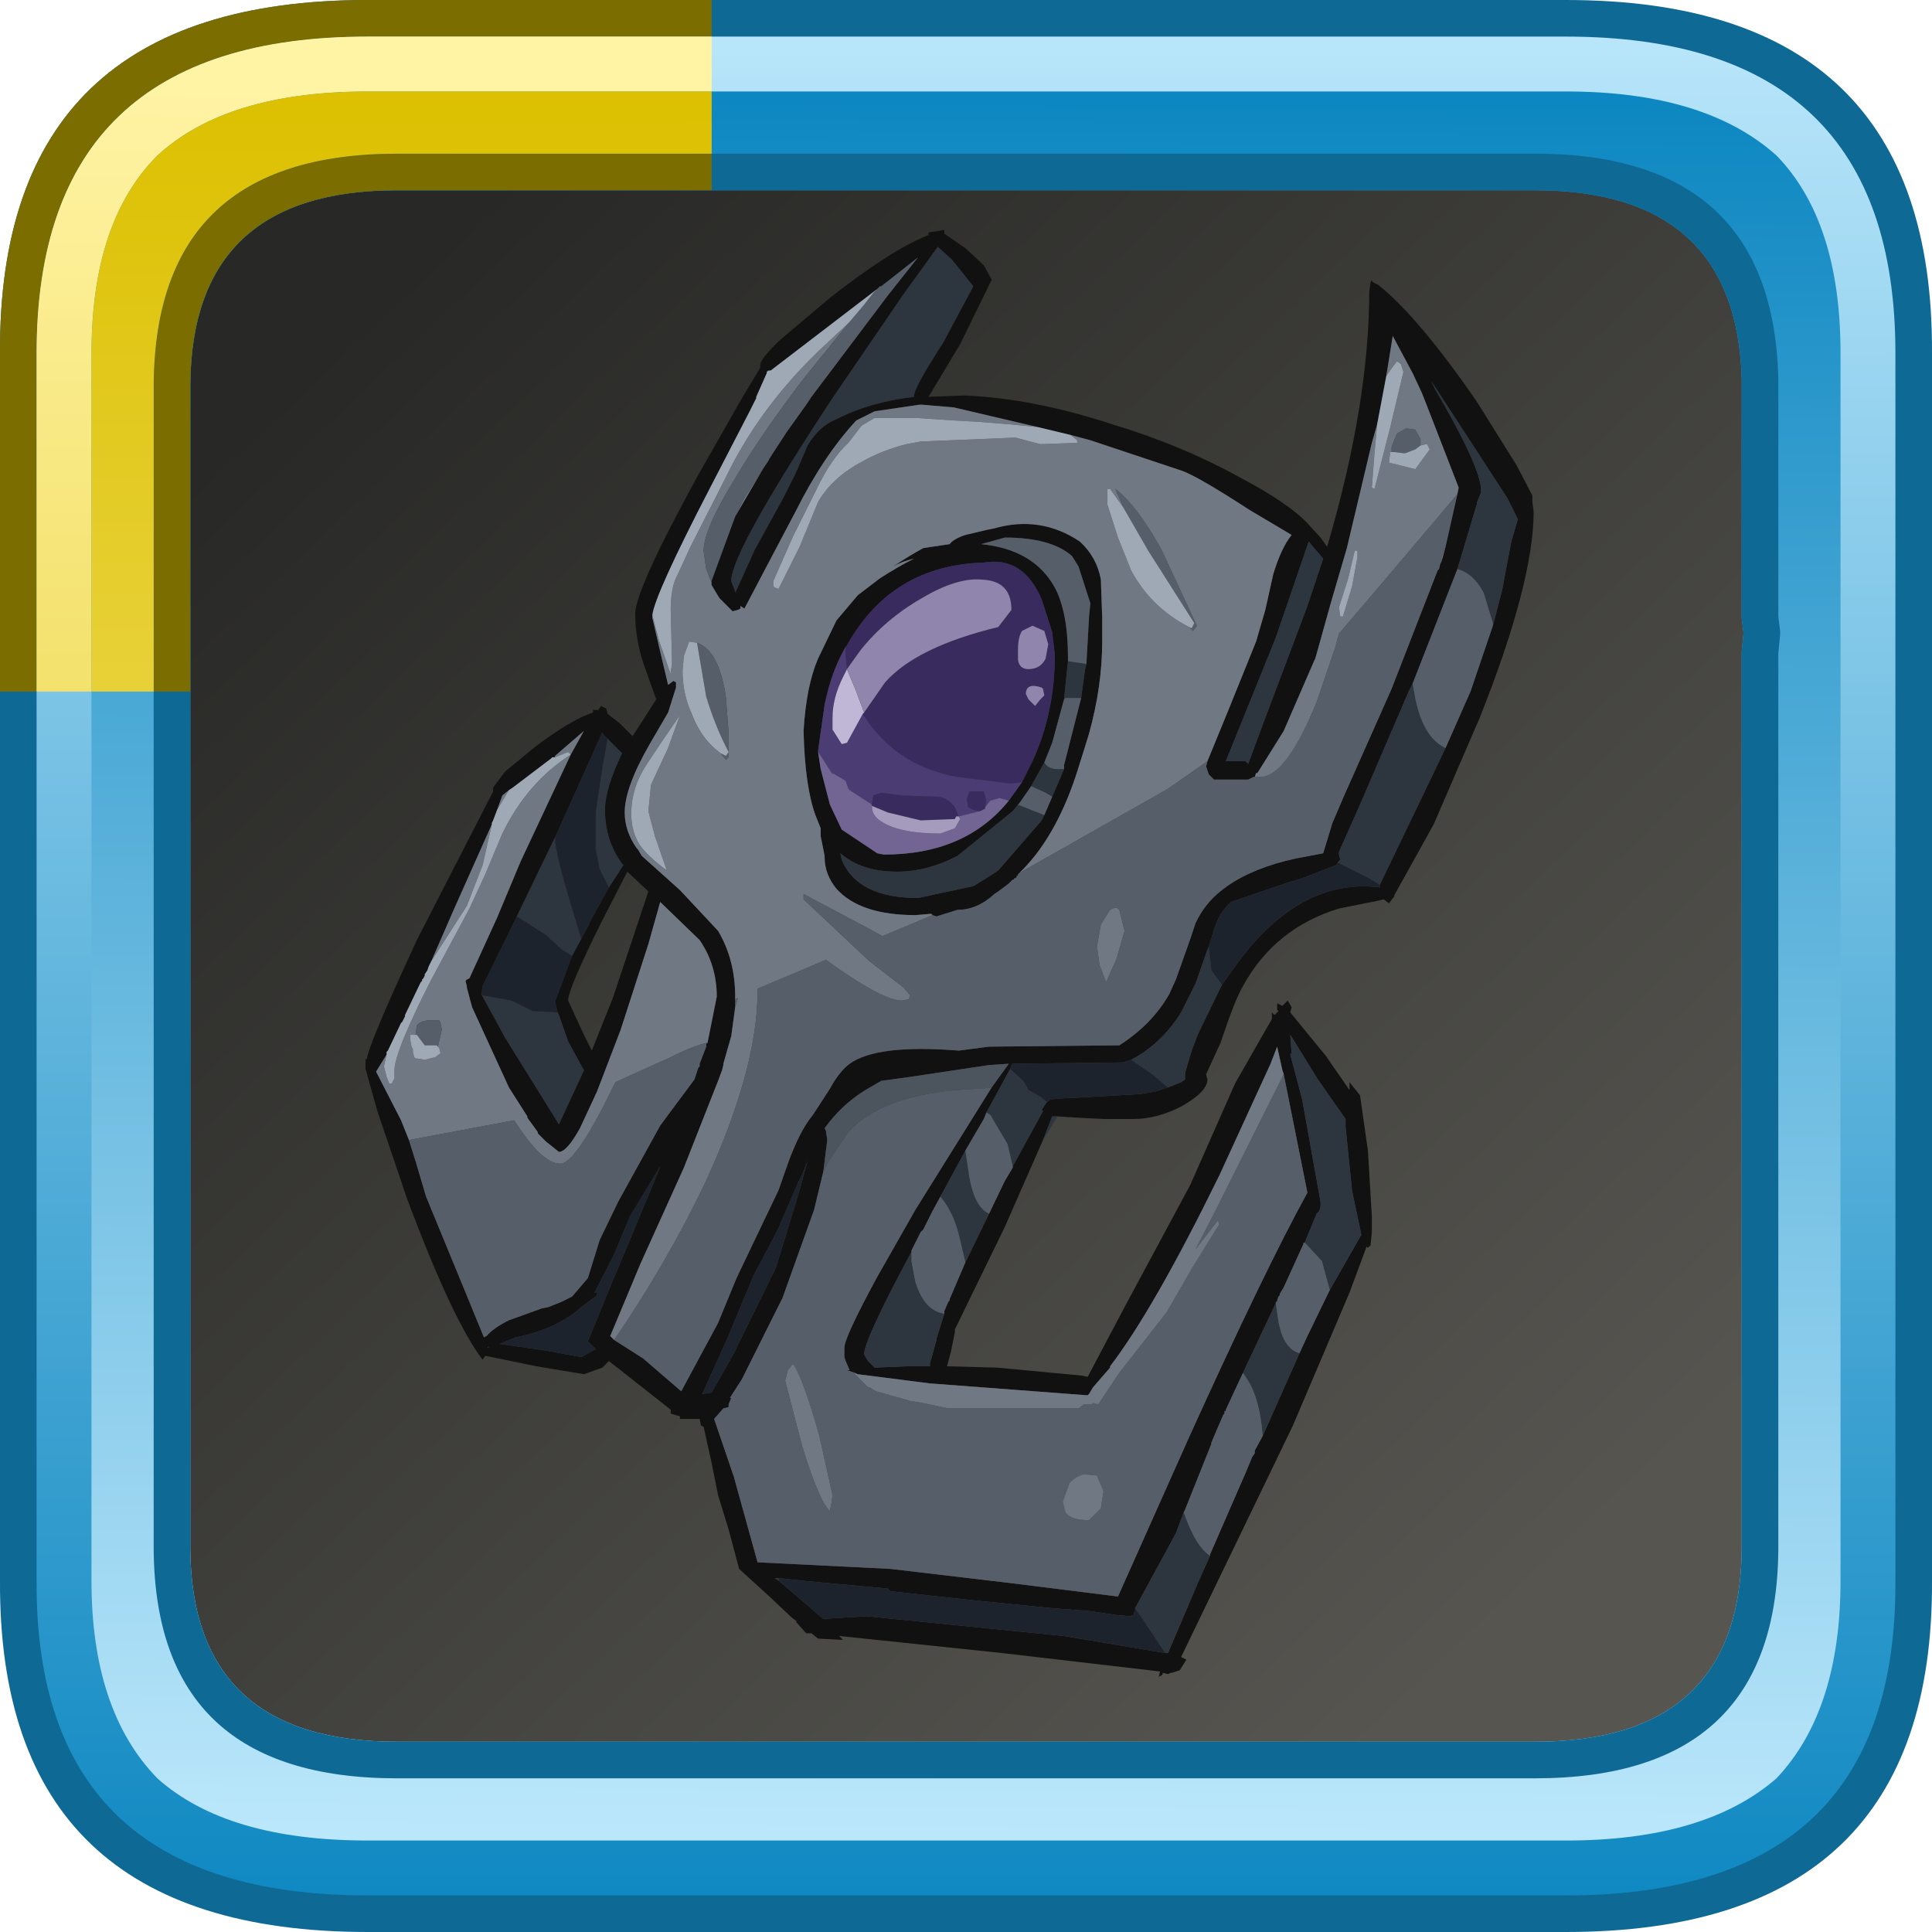 <?xml version="1.0" encoding="UTF-8" standalone="no"?>
<svg xmlns:ffdec="https://www.free-decompiler.com/flash" xmlns:xlink="http://www.w3.org/1999/xlink" ffdec:objectType="frame" height="52.8px" width="52.8px" xmlns="http://www.w3.org/2000/svg">
  <g transform="matrix(1.0, 0.0, 0.0, 1.0, 2.0, 2.0)">
    <use ffdec:characterId="627" height="44.0" transform="matrix(1.0, 0.0, 0.0, 1.0, 2.0, 2.0)" width="44.0" xlink:href="#sprite0"/>
    <use ffdec:characterId="759" height="55.0" transform="matrix(0.719, 0.0, 0.0, 0.719, 7.99, 4.279)" width="44.4" xlink:href="#sprite2"/>
    <use ffdec:characterId="879" height="52.8" transform="matrix(1.0, 0.0, 0.0, 1.0, -2.0, -2.0)" width="52.8" xlink:href="#sprite3"/>
  </g>
  <defs>
    <g id="sprite0" transform="matrix(1.0, 0.0, 0.0, 1.0, -2.0, -2.0)">
      <use ffdec:characterId="482" height="44.0" transform="matrix(1.0, 0.0, 0.0, 1.0, 2.0, 2.0)" width="44.0" xlink:href="#sprite1"/>
    </g>
    <g id="sprite1" transform="matrix(1.0, 0.0, 0.0, 1.0, -2.0, -2.0)">
      <use ffdec:characterId="481" height="44.0" transform="matrix(1.0, 0.0, 0.0, 1.0, 2.0, 2.0)" width="44.0" xlink:href="#shape0"/>
    </g>
    <g id="shape0" transform="matrix(1.0, 0.0, 0.0, 1.0, -2.0, -2.0)">
      <path d="M44.3 3.05 L44.45 3.2 44.6 3.3 45.3 4.15 45.25 4.0 45.45 4.5 Q46.0 5.75 46.0 7.5 L46.0 40.5 45.75 42.8 45.7 42.9 45.7 42.85 45.45 43.55 45.4 43.7 45.1 44.2 44.7 44.65 Q43.15 46.0 40.1 46.0 L7.9 46.0 Q5.65 46.0 4.2 45.3 L4.25 45.3 3.65 44.95 3.25 44.6 3.15 44.45 3.0 44.3 2.5 43.4 Q2.0 42.2 2.0 40.6 L2.0 40.5 2.0 7.5 Q2.0 6.55 2.15 5.75 L2.7 4.25 Q3.35 3.05 4.7 2.5 L4.65 2.5 5.0 2.4 5.15 2.35 5.3 2.3 5.9 2.15 6.85 2.05 6.95 2.05 7.8 2.0 7.9 2.0 18.3 2.0 18.6 2.0 40.1 2.0 40.45 2.0 41.6 2.1 41.75 2.1 41.95 2.2 43.05 2.45 Q43.7 2.65 44.2 3.0 L44.3 3.05" fill="url(#gradient0)" fill-rule="evenodd" stroke="none"/>
    </g>
    <linearGradient gradientTransform="matrix(-0.02, -0.021, 0.021, -0.02, 24.0, 24.0)" gradientUnits="userSpaceOnUse" id="gradient0" spreadMethod="pad" x1="-819.2" x2="819.2">
      <stop offset="0.0" stop-color="#565550"/>
      <stop offset="1.0" stop-color="#282826"/>
    </linearGradient>
    <g id="sprite2" transform="matrix(1.0, 0.0, 0.0, 1.0, -9.65, -1.5)">
      <use ffdec:characterId="758" height="55.0" transform="matrix(1.0, 0.0, 0.0, 1.0, 9.65, 1.5)" width="44.4" xlink:href="#shape1"/>
    </g>
    <g id="shape1" transform="matrix(1.0, 0.0, 0.0, 1.0, -9.65, -1.5)">
      <path d="M51.15 11.55 L51.2 11.3 49.9 7.95 49.8 7.7 49.45 6.95 48.7 5.55 48.7 5.5 48.45 7.05 48.1 8.9 47.9 9.6 46.95 13.6 46.35 15.65 45.75 17.8 45.7 17.9 44.55 20.55 43.55 22.15 43.5 22.15 43.45 22.3 43.4 22.3 43.2 22.4 41.9 22.4 41.7 22.2 41.6 21.9 41.65 21.7 42.45 19.75 43.5 17.15 43.85 15.95 44.15 14.6 Q44.45 13.6 44.85 13.1 L43.25 12.15 Q41.25 10.85 40.65 10.65 L37.2 9.5 36.45 9.3 35.2 9.0 32.0 8.25 30.8 8.15 30.7 8.15 29.0 8.4 28.4 8.7 28.3 8.75 Q27.05 10.1 26.0 12.2 L25.05 14.0 24.05 15.9 23.9 15.8 23.9 15.9 23.8 15.95 23.6 16.0 23.1 15.5 22.8 15.0 22.8 14.9 22.8 14.85 23.7 12.4 24.75 10.6 24.95 10.3 25.0 10.2 25.65 9.2 26.4 8.15 26.6 7.85 29.5 4.0 30.65 2.55 29.25 3.65 29.2 3.65 29.15 3.7 29.1 3.75 25.05 6.85 25.0 6.85 24.95 6.85 24.9 6.9 24.9 6.95 24.5 7.85 24.5 7.9 24.45 8.0 24.25 8.4 22.75 11.3 Q20.65 15.35 20.55 16.15 L20.55 16.25 20.9 17.75 21.15 18.8 21.35 18.65 21.45 18.7 21.45 18.9 21.15 19.85 20.45 21.05 Q19.5 22.7 19.5 23.65 19.5 24.35 19.95 25.0 L20.0 25.05 20.15 25.3 21.6 26.6 23.05 28.15 Q23.7 29.25 23.7 30.65 L23.7 30.75 23.7 30.8 23.7 31.05 23.55 32.15 23.25 33.2 23.25 33.25 23.2 33.45 23.05 33.85 21.75 37.15 20.1 40.8 18.95 43.55 19.1 43.7 20.2 44.4 21.65 45.65 23.05 43.05 23.75 41.35 25.35 38.0 25.7 37.0 Q26.15 35.75 26.65 35.15 L27.3 34.15 Q27.65 33.5 28.05 33.2 29.1 32.45 32.2 32.7 L33.35 32.55 38.3 32.5 Q39.55 31.7 40.2 30.55 L40.45 30.0 41.0 28.45 41.2 27.85 Q41.55 27.1 42.2 26.6 L42.4 26.45 Q43.4 25.75 45.0 25.4 L46.05 25.2 46.4 24.05 46.85 23.0 48.65 18.95 50.4 14.45 50.45 14.4 50.5 14.2 50.55 14.1 50.7 13.55 51.15 11.55 M52.5 16.55 L52.85 15.2 53.2 13.35 53.45 12.5 53.35 12.3 53.05 11.7 50.45 7.7 50.15 7.25 50.3 7.55 Q52.05 10.55 52.05 11.4 L52.05 11.5 52.0 11.6 51.9 11.85 51.9 11.9 51.15 14.4 49.45 18.75 49.3 19.05 47.45 23.35 46.65 25.15 46.65 25.25 46.7 25.45 46.6 25.55 46.55 25.65 45.25 26.15 45.1 26.2 44.75 26.3 42.55 27.05 Q42.1 27.45 41.9 28.1 L41.7 28.75 41.55 29.15 41.2 30.15 40.65 31.25 Q39.9 32.45 38.75 33.05 L38.45 33.15 34.25 33.2 34.2 33.25 34.15 33.4 33.25 35.05 33.15 35.3 32.45 36.5 31.5 38.25 31.2 38.8 31.15 38.9 30.85 39.5 30.8 39.55 30.75 39.6 30.4 40.3 30.4 40.35 Q28.6 43.7 28.6 44.25 L28.75 44.5 29.0 44.75 30.2 44.7 31.1 44.7 31.1 44.6 31.35 43.7 31.35 43.65 31.65 42.7 31.65 42.6 31.8 42.25 31.85 42.2 31.85 42.15 32.45 40.75 33.3 39.0 33.35 38.9 33.95 37.65 34.25 37.15 34.25 37.1 35.4 35.0 35.35 34.95 35.55 34.65 35.65 34.6 35.65 34.55 35.7 34.55 36.35 34.5 36.4 34.5 36.5 34.5 39.1 34.35 39.7 34.25 40.15 34.1 40.65 33.9 40.8 33.8 40.8 33.55 41.05 32.7 41.3 32.05 42.2 30.2 42.7 29.5 42.85 29.3 Q43.95 27.8 45.3 27.05 46.7 26.3 48.2 26.5 L48.2 26.4 49.5 23.7 50.7 21.2 51.65 19.05 52.5 16.55 M35.4 36.1 L33.95 39.4 32.05 43.3 32.05 43.4 31.9 44.15 31.75 44.7 33.65 44.75 36.85 45.05 37.1 45.1 38.5 42.45 41.0 37.8 42.7 33.95 44.1 31.5 44.1 31.35 44.1 31.25 44.2 31.35 44.35 31.2 44.3 31.15 44.3 30.9 44.5 31.0 44.7 30.8 44.85 31.05 44.8 31.25 46.15 32.9 47.05 34.2 47.05 33.9 47.45 34.4 47.75 36.5 47.9 39.0 47.9 39.3 47.9 39.45 47.9 39.6 47.85 40.1 47.75 40.2 47.7 40.15 47.05 41.9 44.9 46.95 40.65 55.75 40.85 55.85 40.6 56.25 40.3 56.35 40.25 56.35 40.15 56.4 39.95 56.35 39.95 56.4 39.9 56.45 39.8 56.5 39.85 56.3 33.85 55.6 27.65 54.95 27.8 55.1 26.85 55.05 26.6 54.85 26.4 54.85 26.0 54.4 26.05 54.4 25.85 54.25 25.0 53.45 23.85 52.4 23.45 50.9 23.05 49.6 22.8 48.35 22.5 47.0 22.4 46.95 22.35 46.7 21.6 46.7 21.6 46.6 21.25 46.5 21.25 46.35 18.9 44.5 18.65 44.75 17.95 45.0 16.15 44.7 14.2 44.3 14.1 44.45 Q12.95 42.95 11.2 38.25 L10.1 35.0 9.65 33.4 9.65 33.0 9.7 33.05 Q9.7 32.6 11.6 28.5 L14.5 22.85 14.5 22.7 14.95 22.1 16.1 21.15 Q17.5 20.1 18.3 19.85 L18.3 19.75 18.5 19.75 18.6 19.6 18.8 19.7 18.85 19.9 19.3 20.25 19.8 20.75 20.7 19.35 20.2 17.95 Q19.9 17.0 19.9 16.1 19.9 15.2 22.25 10.9 L23.9 8.0 24.65 6.75 24.65 6.65 Q24.65 6.4 25.45 5.65 L27.35 4.05 Q29.65 2.25 31.05 1.7 L31.05 1.6 31.4 1.55 31.65 1.5 31.65 1.55 31.65 1.65 32.45 2.2 33.15 2.85 33.45 3.4 32.25 5.85 31.05 7.85 32.4 7.8 Q35.0 7.9 38.05 8.9 40.7 9.7 42.95 10.95 44.65 11.85 45.4 12.6 L45.95 13.2 46.2 13.55 Q47.8 8.1 47.8 3.85 L47.85 3.5 47.9 3.4 47.9 3.45 47.95 3.5 48.15 3.6 Q49.7 4.85 51.9 8.05 L53.4 10.45 54.0 11.6 54.0 11.85 54.05 12.2 Q54.05 14.9 52.0 20.05 L50.25 24.1 48.75 26.8 48.75 26.85 48.7 26.9 48.55 27.1 48.35 26.95 48.15 27.0 46.65 27.3 Q44.2 28.05 43.0 30.25 42.7 30.75 42.15 32.4 L41.6 33.6 41.65 33.8 Q41.65 34.25 40.7 34.8 39.75 35.3 38.85 35.3 L37.7 35.3 36.7 35.25 35.95 35.2 35.75 35.2 35.4 36.1 M45.75 13.65 L45.5 13.35 44.25 17.0 42.35 21.7 43.1 21.7 43.2 21.8 43.85 20.05 45.45 15.8 46.05 14.0 45.75 13.65 M44.55 33.6 L44.5 33.45 44.3 32.55 44.05 33.2 42.1 37.45 Q39.6 42.55 37.95 44.7 L37.95 44.75 37.3 45.5 37.15 45.75 37.1 45.8 37.05 45.8 31.1 45.35 28.35 45.0 28.25 44.95 27.95 44.85 28.05 44.85 27.9 44.5 27.85 44.35 27.85 44.2 27.85 44.0 Q27.85 43.6 29.1 41.3 L30.55 38.75 33.45 34.1 34.1 33.2 33.35 33.25 30.35 33.7 29.25 33.85 28.65 34.2 Q27.75 34.75 27.1 35.65 L27.15 35.75 27.2 36.1 27.05 37.3 26.7 38.75 25.5 42.1 23.95 45.2 23.5 45.9 23.55 45.9 23.45 46.15 23.45 46.25 23.25 46.3 22.9 46.7 23.65 48.9 24.55 52.15 29.6 52.4 34.25 52.95 38.25 53.45 40.95 47.4 Q43.85 41.0 45.45 38.1 L44.55 33.6 M46.3 41.8 L47.5 39.7 47.15 38.05 46.9 35.6 46.9 35.3 45.85 33.8 44.8 32.1 44.85 32.8 44.8 32.85 45.25 34.55 45.95 38.45 45.95 38.65 45.9 38.8 45.85 38.85 45.8 38.9 45.35 40.0 45.3 40.0 45.3 40.05 44.55 41.7 44.4 41.95 44.4 42.0 44.35 42.05 44.3 42.2 44.3 42.25 44.25 42.25 44.25 42.3 43.0 44.95 42.35 46.35 42.35 46.4 42.3 46.4 42.3 46.5 42.25 46.55 41.8 47.6 41.8 47.65 40.8 50.15 40.75 50.25 40.45 51.05 38.9 53.9 38.9 54.0 38.85 54.1 38.85 54.15 38.7 54.2 38.15 54.15 37.15 54.0 35.8 53.9 32.8 53.6 29.6 53.25 29.5 53.15 26.25 52.85 25.35 52.75 25.2 52.75 25.35 52.85 26.0 53.4 27.05 54.3 28.7 54.2 36.2 54.95 40.05 55.6 40.15 55.6 41.3 52.9 41.75 51.9 41.75 51.85 43.1 48.75 43.35 48.15 43.45 48.0 43.45 47.9 43.75 47.35 45.15 44.2 45.45 43.55 45.5 43.45 46.3 41.8 M31.4 2.15 L30.1 3.95 27.4 7.9 Q23.55 13.75 23.55 14.85 L23.7 15.25 23.7 15.3 24.45 13.65 25.55 11.65 26.0 10.75 26.45 9.7 Q26.9 8.95 27.55 8.7 28.8 8.05 30.5 7.85 L30.5 7.8 Q30.5 7.5 31.6 5.8 L32.75 3.65 31.95 2.65 31.4 2.15 M31.2 27.55 L31.15 27.5 30.55 27.55 Q28.45 27.55 27.55 26.55 27.1 26.0 27.1 25.35 L27.1 25.3 26.95 24.55 26.95 24.25 26.75 23.75 Q26.35 22.65 26.3 20.55 26.4 18.85 26.85 17.8 L27.55 16.35 28.65 15.05 28.35 15.4 29.2 14.75 Q29.9 14.3 30.5 14.0 30.05 14.1 29.7 14.3 30.3 13.9 30.85 13.6 L31.85 13.45 Q32.0 13.25 32.45 13.1 L33.3 12.9 33.55 12.85 Q35.3 12.35 36.8 13.35 37.45 13.95 37.6 14.8 L37.65 16.25 37.65 16.5 37.65 17.15 Q37.65 18.85 37.15 20.65 L36.95 21.3 36.65 22.25 Q35.85 24.65 34.5 25.95 L34.45 26.0 34.45 26.05 34.4 26.05 34.4 26.1 34.35 26.15 34.3 26.15 34.3 26.2 34.25 26.2 34.1 26.35 33.7 26.65 33.55 26.75 Q32.9 27.35 32.15 27.35 L31.35 27.6 31.2 27.55 M34.6 22.5 L35.0 21.7 Q35.85 19.85 35.85 17.65 L35.75 16.8 35.35 15.55 Q34.65 13.9 33.15 14.15 29.7 14.25 28.0 17.2 L27.95 17.3 27.9 17.35 Q27.35 18.3 27.1 19.55 L26.85 21.3 26.85 21.35 26.95 22.0 27.3 23.35 27.75 24.3 29.1 25.2 29.35 25.25 Q32.45 25.25 34.1 23.2 L34.6 22.5 M37.05 18.0 L37.15 16.2 37.2 15.7 36.75 14.3 36.5 13.9 Q35.7 13.2 33.95 13.2 L33.05 13.45 Q35.05 13.65 35.85 15.1 36.35 16.05 36.35 17.75 L36.35 17.9 36.2 19.35 35.75 21.0 35.45 21.75 34.95 22.65 34.5 23.3 34.45 23.35 34.25 23.6 32.15 25.3 Q31.0 25.9 29.85 25.9 28.5 25.9 27.7 25.2 L27.75 25.45 Q28.35 26.9 30.65 26.9 L32.75 26.45 33.4 26.05 33.7 25.85 35.35 23.95 35.45 23.75 35.75 23.05 36.2 22.0 36.2 21.85 36.85 19.3 37.0 18.2 37.05 18.0 M15.1 22.8 L14.85 23.0 14.65 23.55 14.5 23.95 14.45 24.05 14.45 24.1 13.0 27.35 12.15 29.3 12.1 29.4 12.05 29.5 12.0 29.65 11.9 29.8 11.9 29.85 11.85 29.95 11.8 30.0 11.8 30.05 11.75 30.1 11.7 30.2 11.15 31.35 11.15 31.4 11.05 31.6 11.0 31.65 10.5 32.7 10.45 32.75 10.45 32.85 10.05 33.5 11.0 35.35 11.3 36.1 11.55 36.9 11.95 38.25 13.35 41.65 14.15 43.6 14.25 43.55 Q14.5 43.25 15.1 42.95 L16.35 42.5 16.6 42.45 17.1 42.25 17.5 42.05 18.1 41.35 18.55 39.9 19.25 38.45 20.85 35.55 22.15 33.8 22.3 33.35 22.35 33.3 22.35 33.2 22.6 32.55 22.6 32.45 22.65 32.4 23.0 30.65 Q23.0 29.45 22.35 28.5 L20.85 27.05 20.4 28.65 19.35 31.9 18.45 34.25 17.8 35.65 Q17.3 36.55 17.0 36.55 L16.5 36.15 16.2 35.85 16.2 35.8 15.8 35.25 15.8 35.2 15.1 34.1 13.7 31.05 13.5 30.3 13.5 30.25 13.45 30.05 13.5 30.0 13.6 29.95 14.65 27.65 15.55 25.5 17.45 21.45 17.95 20.55 16.85 21.5 16.85 21.55 16.75 21.55 16.7 21.6 15.25 22.7 15.1 22.8 M18.85 20.85 L18.7 20.7 18.65 20.6 17.1 24.05 16.85 24.6 15.4 27.6 14.1 30.25 14.05 30.55 14.95 32.2 17.0 35.5 17.95 33.45 17.35 32.35 17.0 31.35 16.95 31.25 16.85 30.85 17.5 29.1 17.85 28.45 18.15 27.9 18.15 27.85 18.9 26.5 19.45 25.65 19.4 25.6 Q18.75 24.7 18.75 23.55 18.75 22.75 19.4 21.4 L18.85 20.85 M18.65 27.75 Q17.35 30.35 17.35 30.8 L17.95 32.1 18.25 32.7 19.05 30.7 20.4 26.65 19.6 25.9 18.65 27.75 M18.4 41.9 L18.45 41.85 18.45 42.0 17.85 42.45 Q16.9 43.3 15.35 43.6 L14.75 43.85 16.5 44.1 17.85 44.35 18.3 44.1 18.4 44.05 18.1 43.75 18.9 41.8 20.55 37.85 20.85 37.1 19.7 39.0 19.1 40.45 18.35 41.9 18.4 41.9 M14.3 44.0 L14.35 44.0 14.3 43.95 14.3 44.0 M26.1 37.7 L25.3 39.55 24.4 41.25 23.4 43.65 22.45 45.75 22.8 45.7 23.6 44.3 25.25 40.95 26.15 38.0 26.45 36.9 26.25 37.4 26.1 37.7" fill="#111111" fill-rule="evenodd" stroke="none"/>
      <path d="M27.9 17.35 L27.9 17.7 27.95 18.2 27.8 18.5 Q27.4 19.3 27.4 20.05 L27.4 20.5 27.75 21.05 27.95 21.0 28.55 19.9 28.75 20.2 Q29.95 21.9 32.15 22.3 L33.4 22.45 34.15 22.55 34.6 22.5 34.1 23.2 33.75 23.1 33.4 23.2 33.2 23.45 33.25 23.2 33.15 22.85 32.6 22.85 32.5 23.15 32.55 23.4 32.55 23.45 32.75 23.55 33.0 23.6 32.2 23.8 32.05 23.45 Q31.75 23.05 31.35 23.05 L30.0 23.0 29.25 22.9 28.95 23.0 28.9 23.35 28.05 22.8 28.0 22.75 27.9 22.45 27.4 22.15 27.4 22.2 27.05 21.65 26.85 21.35 26.85 21.3 27.1 19.55 Q27.35 18.3 27.9 17.35" fill="#4c3c74" fill-rule="evenodd" stroke="none"/>
      <path d="M26.85 21.35 L27.05 21.65 27.4 22.2 27.4 22.15 27.9 22.45 28.0 22.75 28.05 22.8 28.9 23.35 28.9 23.4 28.9 23.45 Q28.9 23.8 29.35 24.05 30.05 24.45 31.5 24.45 L32.05 24.25 32.25 23.9 32.2 23.8 33.0 23.6 33.2 23.5 33.2 23.45 33.4 23.2 33.75 23.1 34.1 23.2 Q32.45 25.25 29.35 25.25 L29.1 25.2 27.75 24.3 27.3 23.35 26.95 22.0 26.85 21.35" fill="#726593" fill-rule="evenodd" stroke="none"/>
      <path d="M27.95 18.2 L27.9 17.7 27.9 17.35 27.95 17.3 28.0 17.2 Q29.7 14.25 33.15 14.15 34.65 13.9 35.35 15.55 L35.75 16.8 35.85 17.65 Q35.85 19.85 35.0 21.7 L34.6 22.5 34.15 22.55 33.4 22.45 32.15 22.3 Q29.95 21.9 28.75 20.2 L28.55 19.9 28.6 19.85 29.4 18.7 Q30.6 17.35 33.7 16.6 L34.2 15.95 Q34.2 14.85 33.1 14.8 32.15 14.7 30.8 15.5 29.4 16.3 28.45 17.5 L27.95 18.2 M28.9 23.35 L28.95 23.0 29.25 22.9 30.0 23.0 31.35 23.05 Q31.75 23.05 32.05 23.45 L32.2 23.8 32.1 23.8 32.05 23.9 30.75 23.95 29.5 23.65 28.9 23.4 28.9 23.35 M33.0 23.6 L32.75 23.55 32.55 23.45 32.55 23.4 32.5 23.15 32.6 22.85 33.15 22.85 33.25 23.2 33.2 23.45 33.2 23.5 33.0 23.6 M34.75 19.15 L34.85 19.35 35.1 19.6 35.3 19.35 35.45 19.2 35.4 18.95 35.35 18.9 Q34.75 18.7 34.75 19.15 M35.5 17.8 L35.6 17.25 35.45 16.75 35.0 16.55 34.6 16.75 Q34.45 17.0 34.45 17.45 L34.45 17.85 Q34.5 18.2 34.85 18.2 35.3 18.2 35.5 17.8" fill="#3a2b5f" fill-rule="evenodd" stroke="none"/>
      <path d="M28.6 19.85 L28.55 19.9 27.95 21.0 27.75 21.05 27.4 20.5 27.4 20.05 Q27.4 19.3 27.8 18.5 L27.95 18.2 28.3 19.05 28.6 19.85" fill="#c0b7d7" fill-rule="evenodd" stroke="none"/>
      <path d="M27.95 18.2 L28.45 17.5 Q29.4 16.3 30.8 15.5 32.15 14.7 33.1 14.8 34.2 14.85 34.2 15.95 L33.7 16.6 Q30.6 17.35 29.4 18.7 L28.6 19.85 28.3 19.05 27.95 18.2 M35.5 17.8 Q35.3 18.2 34.85 18.2 34.5 18.2 34.45 17.85 L34.45 17.45 Q34.45 17.0 34.6 16.75 L35.0 16.55 35.45 16.75 35.6 17.25 35.5 17.8 M34.75 19.15 Q34.75 18.7 35.35 18.9 L35.4 18.95 35.45 19.2 35.3 19.35 35.1 19.6 34.85 19.35 34.75 19.15" fill="#9085ad" fill-rule="evenodd" stroke="none"/>
      <path d="M28.9 23.4 L29.5 23.65 30.75 23.95 32.05 23.9 32.1 23.8 32.2 23.8 32.25 23.9 32.05 24.25 31.5 24.45 Q30.05 24.45 29.35 24.05 28.9 23.8 28.9 23.45 L28.9 23.4" fill="#a59cbd" fill-rule="evenodd" stroke="none"/>
      <path d="M52.05 11.5 L52.05 11.4 Q52.05 10.55 50.3 7.55 L50.15 7.25 50.45 7.7 53.05 11.7 53.35 12.3 53.45 12.5 53.2 13.35 52.85 15.2 52.5 16.55 52.5 16.45 52.15 15.3 Q51.75 14.55 51.15 14.4 L51.9 11.9 51.9 11.85 52.0 11.6 52.05 11.6 52.05 11.5 M50.7 21.2 L49.5 23.7 48.2 26.4 Q48.0 26.25 47.6 26.05 L46.6 25.55 46.7 25.45 46.65 25.25 46.65 25.15 47.45 23.35 49.3 19.05 49.45 18.75 49.55 19.3 Q49.85 20.8 50.7 21.2 M42.2 30.2 L41.3 32.05 41.05 32.7 40.8 33.55 40.8 33.8 40.65 33.9 40.15 34.1 39.55 33.6 38.75 33.05 Q39.9 32.45 40.65 31.25 L41.2 30.15 41.55 29.15 41.7 28.75 41.7 28.8 41.8 29.65 42.2 30.2 M35.55 34.65 L35.35 34.95 35.4 35.0 34.25 37.1 34.05 36.25 33.4 35.15 33.25 35.05 34.15 33.4 34.65 33.85 34.85 34.2 35.3 34.45 35.55 34.65 M33.35 38.9 L33.3 39.0 32.45 40.75 32.25 39.9 Q32.05 39.0 31.65 38.45 L31.5 38.25 32.45 36.5 32.6 37.5 Q32.8 38.65 33.35 38.9 M31.65 42.7 L31.35 43.65 31.35 43.7 31.1 44.6 31.1 44.7 30.2 44.7 29.0 44.75 28.75 44.5 28.6 44.25 Q28.6 43.7 30.4 40.35 L30.4 40.7 30.55 41.5 Q30.9 42.6 31.65 42.7 M35.95 35.2 L35.4 36.1 35.75 35.2 35.95 35.2 M45.75 13.65 L46.05 14.0 45.45 15.8 43.85 20.05 43.2 21.8 43.1 21.7 42.35 21.7 44.25 17.0 45.5 13.35 45.75 13.65 M45.35 40.0 L45.8 38.9 45.85 38.85 45.9 38.8 45.95 38.65 45.95 38.45 45.25 34.55 44.8 32.85 44.85 32.8 44.8 32.1 45.85 33.8 46.9 35.3 46.9 35.6 47.15 38.05 47.5 39.7 46.3 41.8 46.0 40.7 45.35 40.0 M45.15 44.2 L43.75 47.35 Q43.65 46.0 43.2 45.25 L43.0 44.95 44.25 42.3 44.35 43.0 Q44.55 44.05 45.15 44.2 M41.75 51.9 L41.3 52.9 40.15 55.6 40.05 55.6 39.95 55.45 39.15 54.25 38.9 53.9 40.45 51.05 40.75 50.25 Q41.2 51.55 41.75 51.9 M25.35 52.85 L25.2 52.75 25.35 52.75 25.35 52.85 M31.4 2.15 L31.95 2.65 32.75 3.65 31.6 5.8 Q30.5 7.5 30.5 7.8 L30.5 7.85 Q28.8 8.05 27.55 8.7 26.9 8.95 26.45 9.7 L26.0 10.75 25.55 11.65 24.45 13.65 23.7 15.3 23.7 15.25 23.55 14.85 Q23.55 13.75 27.4 7.9 L30.1 3.95 31.4 2.15 M36.35 17.9 L37.05 18.0 37.0 18.2 36.85 19.3 36.25 19.3 36.2 19.35 36.35 17.9 M36.2 22.0 L35.75 23.05 35.5 22.9 34.95 22.65 35.45 21.75 Q35.6 22.0 35.95 22.0 L36.2 22.0 M35.45 23.75 L35.35 23.95 33.7 25.85 33.4 26.05 32.75 26.45 30.65 26.9 Q28.35 26.9 27.75 25.45 L27.7 25.2 Q28.5 25.9 29.85 25.9 31.0 25.9 32.15 25.3 L34.25 23.6 34.45 23.35 34.95 23.55 35.45 23.75 M16.85 24.6 Q16.85 25.1 17.35 26.8 L17.85 28.45 17.5 29.1 17.1 28.85 16.5 28.3 15.4 27.6 16.85 24.6 M18.9 26.5 L18.55 25.8 18.4 25.05 18.4 23.65 18.65 21.95 18.85 20.85 19.4 21.4 Q18.75 22.75 18.75 23.55 18.75 24.7 19.4 25.6 L19.45 25.65 18.9 26.5 M14.05 30.55 L14.1 30.6 15.2 30.8 15.6 31.0 16.0 31.2 16.95 31.25 17.0 31.35 17.35 32.35 17.95 33.45 17.0 35.5 14.95 32.2 14.05 30.55" fill="#2d353f" fill-rule="evenodd" stroke="none"/>
      <path d="M48.45 7.05 L48.7 5.5 48.7 5.55 49.45 6.95 49.8 7.7 49.9 7.95 51.2 11.3 51.15 11.55 50.35 12.5 47.55 15.8 46.65 16.85 46.5 17.4 45.8 19.45 Q44.65 22.3 43.65 22.3 L43.45 22.3 43.5 22.15 43.55 22.15 44.55 20.55 45.7 17.9 45.75 17.8 46.35 15.65 46.95 13.6 47.9 9.6 48.1 8.9 48.0 10.0 47.9 11.3 48.0 11.35 48.6 9.0 49.1 6.9 49.0 6.6 48.85 6.5 48.45 7.05 M50.7 13.55 L50.55 14.1 50.55 13.95 50.7 13.55 M19.1 43.7 L18.95 43.55 20.1 40.8 21.75 37.15 23.05 33.85 23.2 33.45 23.25 33.25 23.25 33.2 23.55 32.15 23.7 31.05 23.8 30.7 23.7 30.75 23.7 30.65 Q23.7 29.25 23.05 28.15 L21.6 26.6 20.15 25.3 20.0 25.05 19.95 25.0 Q19.5 24.35 19.5 23.65 19.5 22.7 20.45 21.05 L21.15 19.85 21.45 18.9 21.45 18.7 21.35 18.65 21.15 18.8 20.9 17.75 20.55 16.25 20.55 16.15 20.8 17.1 21.25 18.4 21.25 18.3 21.3 18.0 21.25 15.95 Q21.25 15.3 21.4 14.85 L22.0 13.55 23.35 10.9 Q24.7 8.1 27.2 5.8 L27.95 5.1 28.05 5.0 26.35 7.1 Q24.7 9.25 23.7 10.95 22.5 12.9 22.5 13.7 L22.6 14.4 22.8 14.9 22.8 15.0 23.1 15.5 23.6 16.0 23.8 15.95 23.9 15.9 23.9 15.8 24.05 15.9 25.05 14.0 26.0 12.2 Q27.05 10.1 28.3 8.75 L28.4 8.7 29.0 8.4 30.7 8.15 30.8 8.15 32.0 8.25 35.2 9.0 34.2 8.9 32.95 8.8 32.05 8.75 30.55 8.65 29.0 8.65 28.5 8.95 28.0 9.6 Q27.35 10.2 26.8 11.35 L25.9 13.15 25.15 14.85 25.15 15.05 25.2 15.1 25.35 15.15 26.15 13.55 26.85 11.85 Q27.4 10.9 28.55 10.3 29.25 9.9 30.2 9.65 L30.75 9.55 34.35 9.4 35.3 9.65 36.7 9.6 36.7 9.5 36.45 9.3 37.2 9.5 40.65 10.65 Q41.25 10.85 43.25 12.15 L44.85 13.1 Q44.45 13.6 44.15 14.6 L43.85 15.95 43.5 17.15 42.45 19.75 41.65 21.7 40.15 22.75 34.5 25.95 Q35.85 24.65 36.65 22.25 L36.95 21.3 37.15 20.65 Q37.65 18.85 37.65 17.15 L37.65 16.5 37.65 16.25 37.6 14.8 Q37.45 13.95 36.8 13.35 35.3 12.35 33.55 12.85 L33.3 12.9 32.45 13.1 Q32.0 13.25 31.85 13.45 L30.85 13.6 Q30.3 13.9 29.7 14.3 30.05 14.1 30.5 14.0 29.9 14.3 29.2 14.75 L28.35 15.4 28.65 15.05 27.55 16.35 26.85 17.8 Q26.4 18.85 26.3 20.55 26.35 22.65 26.75 23.75 L26.95 24.25 26.95 24.55 27.1 25.3 27.1 25.35 Q27.1 26.0 27.55 26.55 28.45 27.55 30.55 27.55 L31.15 27.5 31.2 27.55 29.3 28.35 28.75 28.05 26.3 26.75 26.3 26.95 28.8 29.3 30.1 30.3 30.35 30.6 30.3 30.75 30.05 30.8 Q29.35 30.8 27.5 29.5 L27.15 29.25 Q25.5 29.95 24.55 30.35 L24.55 30.45 Q24.55 33.45 22.5 37.85 21.05 40.85 19.1 43.7 M24.9 6.9 L24.95 6.85 25.0 6.85 24.9 6.9 M24.75 10.6 L23.7 12.4 24.05 11.7 24.75 10.6 M49.75 9.7 L49.75 9.45 49.55 9.1 49.2 9.05 48.85 9.25 48.65 9.75 48.65 9.95 48.6 9.95 48.55 10.35 49.55 10.6 50.1 9.85 50.0 9.65 49.95 9.65 49.75 9.7 M47.15 15.05 L47.35 13.95 47.35 13.7 47.25 13.7 47.0 14.75 46.65 15.85 46.7 16.2 46.8 16.2 47.15 15.05 M40.95 16.6 L41.1 16.75 41.25 16.55 39.9 13.65 Q38.95 11.95 38.15 11.35 L38.45 12.05 37.95 11.35 37.85 11.35 37.85 11.95 38.25 13.2 38.75 14.45 Q39.5 15.85 40.95 16.6 M28.25 44.95 L28.35 45.0 31.1 45.35 37.05 45.8 37.1 45.8 37.15 45.75 37.3 45.5 37.95 44.75 37.95 44.7 Q39.6 42.55 42.1 37.45 L44.05 33.2 44.3 32.55 44.5 33.45 44.55 33.6 41.95 38.8 41.2 40.25 42.05 39.15 42.1 39.3 41.05 41.0 40.1 42.65 38.3 44.95 37.5 46.15 37.3 46.1 37.25 46.15 36.95 46.15 36.75 46.3 31.8 46.3 30.85 46.1 30.25 46.0 30.3 46.0 29.05 45.65 28.8 45.5 28.75 45.5 28.25 45.0 28.25 44.95 M22.25 17.2 L21.95 17.15 21.75 17.7 21.7 18.25 Q21.7 19.15 22.05 19.9 22.4 20.85 23.15 21.4 L23.35 21.65 23.45 21.55 23.45 21.45 23.45 21.35 23.45 21.25 23.45 20.6 23.35 19.3 Q23.1 17.5 22.25 17.2 M21.6 19.95 L20.95 20.9 20.35 21.8 Q19.75 22.7 19.75 23.7 19.75 24.35 20.05 24.85 20.35 25.3 21.1 25.85 L20.65 24.55 20.4 23.6 20.5 22.6 20.8 21.95 21.15 21.2 21.6 19.95 M14.65 23.55 L14.85 23.0 15.1 22.8 14.65 23.55 M16.85 21.55 L16.85 21.5 17.95 20.55 17.45 21.45 15.55 25.5 14.65 27.65 13.6 29.95 13.5 30.0 13.45 30.05 13.5 30.25 13.5 30.3 13.7 31.05 15.1 34.1 15.8 35.2 15.8 35.25 16.2 35.8 16.2 35.85 16.5 36.15 17.0 36.55 Q17.3 36.55 17.8 35.65 L18.45 34.25 19.35 31.9 20.4 28.65 20.85 27.05 22.35 28.5 Q23.0 29.45 23.0 30.65 L22.65 32.4 Q22.15 32.5 21.25 32.95 L19.15 33.9 18.65 34.9 Q17.55 37.0 17.05 37.0 16.35 37.0 15.3 35.35 L11.3 36.1 11.0 35.35 10.05 33.5 10.45 32.85 10.35 33.3 10.45 33.7 10.55 33.95 10.65 33.95 10.75 33.75 10.75 33.45 Q10.75 32.75 12.15 30.0 L13.6 27.3 14.2 26.0 14.85 24.45 Q15.8 22.5 17.45 21.45 L17.35 21.35 16.85 21.55 M12.15 29.3 L13.0 27.35 14.45 24.1 14.1 25.65 13.5 27.2 12.15 29.3 M12.4 32.55 L12.55 31.9 12.5 31.65 12.45 31.55 Q11.75 31.5 11.6 31.75 L11.55 32.1 11.35 32.1 11.35 32.3 11.4 32.55 11.45 32.65 11.45 32.75 11.5 32.95 11.55 33.0 11.6 33.0 11.9 33.05 12.3 32.95 12.5 32.8 12.45 32.6 12.4 32.55 M37.45 28.75 L37.6 27.9 37.95 27.35 Q38.2 27.2 38.3 27.35 L38.5 28.15 38.2 29.2 37.8 30.1 37.55 29.45 37.45 28.75 M25.9 44.6 Q26.3 45.2 26.9 47.35 L27.4 49.6 27.35 49.95 27.3 50.2 Q26.9 49.85 26.25 47.75 L25.6 45.25 25.7 44.85 25.9 44.6 M36.95 48.8 L37.45 48.85 37.7 49.45 37.6 50.1 37.15 50.55 Q36.45 50.55 36.25 50.25 L36.15 49.85 36.4 49.15 Q36.6 48.9 36.95 48.8" fill="#6f7883" fill-rule="evenodd" stroke="none"/>
      <path d="M43.45 22.3 L43.65 22.3 Q44.65 22.3 45.8 19.45 L46.5 17.4 46.65 16.85 47.55 15.8 50.35 12.5 51.15 11.55 50.7 13.55 50.55 13.95 50.55 14.1 50.5 14.2 50.45 14.4 50.4 14.45 48.65 18.95 46.85 23.0 46.4 24.05 46.05 25.2 45.0 25.4 Q43.4 25.75 42.4 26.45 L42.2 26.6 Q41.55 27.1 41.2 27.85 L41.0 28.45 40.45 30.0 40.2 30.55 Q39.55 31.7 38.3 32.5 L33.35 32.55 32.2 32.7 Q29.1 32.45 28.05 33.2 27.65 33.5 27.3 34.15 L26.65 35.15 Q26.15 35.75 25.7 37.0 L25.35 38.0 23.75 41.35 23.05 43.05 21.65 45.65 20.2 44.4 19.1 43.7 Q21.05 40.85 22.5 37.85 24.55 33.45 24.55 30.45 L24.55 30.35 Q25.5 29.95 27.15 29.25 L27.5 29.5 Q29.35 30.8 30.05 30.8 L30.3 30.75 30.35 30.6 30.1 30.3 28.8 29.3 26.3 26.95 26.3 26.75 28.75 28.05 29.3 28.35 31.2 27.55 31.35 27.6 32.15 27.35 Q32.9 27.35 33.55 26.75 L33.7 26.65 34.1 26.35 34.25 26.2 34.3 26.2 34.3 26.15 34.35 26.15 34.4 26.1 34.4 26.05 34.45 26.05 34.45 26.0 34.5 25.95 40.15 22.75 41.65 21.7 41.6 21.9 41.7 22.2 41.9 22.4 43.2 22.4 43.4 22.3 43.45 22.3 M23.7 31.05 L23.7 30.8 23.7 30.75 23.8 30.7 23.7 31.05 M29.1 3.75 L29.15 3.7 29.2 3.65 29.25 3.65 30.65 2.55 29.5 4.0 26.6 7.85 26.4 8.15 25.65 9.2 25.0 10.2 24.95 10.3 24.75 10.6 24.05 11.7 23.7 12.4 22.8 14.85 22.8 14.9 22.6 14.4 22.5 13.7 Q22.5 12.9 23.7 10.95 24.7 9.25 26.35 7.1 L28.05 5.0 28.6 4.35 28.95 3.9 29.1 3.75 M52.5 16.55 L51.65 19.05 50.7 21.2 Q49.85 20.8 49.55 19.3 L49.45 18.75 51.15 14.4 Q51.75 14.55 52.15 15.3 L52.5 16.45 52.5 16.55 M34.25 37.1 L34.25 37.15 33.95 37.65 33.35 38.9 Q32.8 38.65 32.6 37.5 L32.45 36.5 33.15 35.3 33.25 35.05 33.4 35.15 34.05 36.25 34.25 37.1 M32.45 40.75 L31.85 42.15 31.85 42.2 31.8 42.25 31.65 42.6 31.65 42.7 Q30.9 42.6 30.55 41.5 L30.4 40.7 30.4 40.35 30.4 40.3 30.75 39.6 30.8 39.55 30.85 39.5 31.15 38.9 31.2 38.8 31.5 38.25 31.65 38.45 Q32.05 39.0 32.25 39.9 L32.45 40.75 M48.65 9.95 L48.65 9.75 48.85 9.25 49.2 9.05 49.55 9.1 49.75 9.45 49.75 9.7 49.55 9.85 49.15 10.0 48.75 9.95 48.65 9.95 M38.45 12.05 L38.15 11.35 Q38.95 11.95 39.9 13.65 L41.25 16.55 41.1 16.75 40.95 16.6 41.05 16.65 41.15 16.45 39.4 13.7 38.45 12.05 M44.55 33.6 L45.45 38.1 Q43.85 41.0 40.95 47.4 L38.25 53.45 34.25 52.95 29.6 52.4 24.55 52.15 23.65 48.9 22.9 46.7 23.25 46.3 23.45 46.25 23.45 46.15 23.55 45.9 23.5 45.9 23.95 45.2 25.5 42.1 26.7 38.75 27.05 37.3 27.25 36.9 28.0 35.8 Q29.4 34.25 33.05 34.15 L33.45 34.1 30.55 38.75 29.1 41.3 Q27.85 43.6 27.85 44.0 L27.85 44.2 27.85 44.35 27.9 44.5 28.05 44.85 27.95 44.85 28.25 44.95 28.25 45.0 28.75 45.5 28.8 45.5 29.05 45.65 30.3 46.0 30.25 46.0 30.85 46.1 31.8 46.3 36.75 46.3 36.95 46.15 37.25 46.15 37.3 46.1 37.5 46.15 38.3 44.95 40.1 42.65 41.05 41.0 42.1 39.3 42.05 39.15 41.2 40.25 41.95 38.8 44.55 33.6 M45.35 40.0 L46.0 40.7 46.3 41.8 45.5 43.45 45.45 43.55 45.15 44.2 Q44.55 44.05 44.35 43.0 L44.25 42.3 44.25 42.25 44.3 42.25 44.3 42.2 44.35 42.05 44.4 42.0 44.4 41.95 44.55 41.7 45.3 40.05 45.3 40.0 45.35 40.0 M43.75 47.35 L43.45 47.9 43.45 48.0 43.35 48.15 43.1 48.75 41.75 51.85 41.75 51.9 Q41.2 51.55 40.75 50.25 L40.8 50.15 41.8 47.65 41.8 47.6 42.25 46.55 42.3 46.5 42.3 46.4 42.35 46.4 42.35 46.35 43.0 44.95 43.2 45.25 Q43.65 46.0 43.75 47.35 M22.25 17.2 Q23.1 17.5 23.35 19.3 L23.45 20.6 23.45 21.25 23.45 21.35 23.45 21.45 23.45 21.55 23.35 21.65 23.15 21.4 23.35 21.5 23.45 21.35 Q22.95 20.4 22.6 19.25 L22.25 17.2 M36.35 17.9 L36.35 17.75 Q36.35 16.05 35.85 15.1 35.05 13.65 33.05 13.45 L33.95 13.2 Q35.7 13.2 36.5 13.9 L36.75 14.3 37.2 15.7 37.15 16.2 37.05 18.0 36.35 17.9 M36.85 19.3 L36.2 21.85 36.2 22.0 35.95 22.0 Q35.6 22.0 35.45 21.75 L35.75 21.0 36.2 19.35 36.25 19.3 36.85 19.3 M35.75 23.05 L35.45 23.75 34.95 23.55 34.45 23.35 34.5 23.3 34.95 22.65 35.5 22.9 35.75 23.05 M22.65 32.4 L22.6 32.45 22.6 32.55 22.35 33.2 22.35 33.3 22.3 33.35 22.15 33.8 20.85 35.55 19.25 38.45 18.55 39.9 18.1 41.35 17.5 42.05 17.1 42.25 16.6 42.45 16.35 42.5 15.1 42.95 Q14.5 43.25 14.25 43.55 L14.15 43.6 13.35 41.65 11.95 38.25 11.55 36.9 11.3 36.1 15.3 35.35 Q16.35 37.0 17.05 37.0 17.55 37.0 18.65 34.9 L19.15 33.9 21.25 32.95 Q22.15 32.5 22.65 32.4 M11.55 32.1 L11.6 31.75 Q11.75 31.5 12.45 31.55 L12.5 31.65 12.55 31.9 12.4 32.55 12.35 32.5 11.9 32.5 11.6 32.1 11.55 32.1 M37.45 28.75 L37.55 29.45 37.8 30.1 38.2 29.2 38.5 28.15 38.3 27.35 Q38.2 27.2 37.95 27.35 L37.6 27.9 37.45 28.75 M25.9 44.6 L25.7 44.85 25.6 45.25 26.25 47.75 Q26.9 49.85 27.3 50.2 L27.35 49.95 27.4 49.6 26.9 47.35 Q26.3 45.2 25.9 44.6 M36.95 48.8 Q36.6 48.9 36.4 49.15 L36.15 49.85 36.25 50.25 Q36.45 50.55 37.15 50.55 L37.6 50.1 37.7 49.45 37.45 48.85 36.95 48.8" fill="#565f69" fill-rule="evenodd" stroke="none"/>
      <path d="M48.45 7.05 L48.85 6.5 49.0 6.6 49.1 6.9 48.6 9.0 48.0 11.35 47.9 11.3 48.0 10.0 48.1 8.9 48.45 7.05 M20.55 16.15 Q20.65 15.35 22.75 11.3 L24.25 8.4 24.45 8.0 24.5 7.9 24.5 7.85 24.9 6.95 24.9 6.9 25.0 6.85 25.05 6.85 29.1 3.75 28.95 3.9 28.6 4.35 28.05 5.0 27.95 5.1 27.2 5.8 Q24.7 8.1 23.35 10.9 L22.0 13.55 21.4 14.85 Q21.25 15.3 21.25 15.95 L21.3 18.0 21.25 18.3 21.25 18.4 20.8 17.1 20.55 16.15 M35.2 9.0 L36.45 9.3 36.7 9.5 36.7 9.6 35.3 9.65 34.35 9.4 30.75 9.55 30.2 9.65 Q29.25 9.9 28.55 10.3 27.4 10.9 26.85 11.85 L26.15 13.55 25.35 15.15 25.2 15.1 25.15 15.05 25.15 14.85 25.9 13.15 26.8 11.35 Q27.35 10.2 28.0 9.6 L28.5 8.95 29.0 8.65 30.55 8.65 32.05 8.75 32.95 8.8 34.2 8.9 35.2 9.0 M49.75 9.7 L49.95 9.65 50.0 9.65 50.1 9.85 49.55 10.6 48.55 10.35 48.6 9.95 48.65 9.95 48.75 9.95 49.15 10.0 49.55 9.85 49.75 9.7 M47.15 15.05 L46.8 16.2 46.7 16.2 46.65 15.85 47.0 14.75 47.25 13.7 47.35 13.7 47.35 13.95 47.15 15.05 M38.45 12.05 L39.4 13.7 41.15 16.45 41.05 16.65 40.95 16.6 Q39.5 15.85 38.75 14.45 L38.25 13.2 37.85 11.95 37.85 11.35 37.95 11.35 38.45 12.05 M23.15 21.4 Q22.4 20.85 22.05 19.9 21.7 19.15 21.7 18.25 L21.75 17.7 21.95 17.15 22.25 17.2 22.6 19.25 Q22.95 20.4 23.45 21.35 L23.35 21.5 23.15 21.4 M21.6 19.95 L21.15 21.2 20.8 21.95 20.5 22.6 20.4 23.6 20.65 24.55 21.1 25.85 Q20.35 25.3 20.05 24.85 19.75 24.35 19.75 23.7 19.75 22.7 20.35 21.8 L20.95 20.9 21.6 19.95 M15.1 22.8 L15.25 22.7 16.7 21.6 16.75 21.55 16.85 21.55 17.35 21.35 17.45 21.45 Q15.8 22.5 14.85 24.45 L14.2 26.0 13.6 27.3 12.15 30.0 Q10.75 32.75 10.75 33.45 L10.75 33.75 10.65 33.95 10.55 33.95 10.45 33.7 10.35 33.3 10.45 32.85 10.45 32.75 10.5 32.7 11.0 31.65 11.05 31.6 11.15 31.4 11.15 31.35 11.7 30.2 11.75 30.1 11.8 30.05 11.8 30.0 11.85 29.95 11.9 29.85 11.9 29.8 12.0 29.65 12.05 29.5 12.1 29.4 12.15 29.3 13.5 27.2 14.1 25.65 14.45 24.1 14.45 24.05 14.5 23.95 14.65 23.55 15.1 22.8 M11.55 32.1 L11.6 32.1 11.9 32.5 12.35 32.5 12.4 32.55 12.45 32.6 12.5 32.8 12.3 32.95 11.9 33.05 11.6 33.0 11.55 33.0 11.5 32.95 11.45 32.75 11.45 32.65 11.4 32.55 11.35 32.3 11.35 32.1 11.55 32.1" fill="#9fa9b6" fill-rule="evenodd" stroke="none"/>
      <path d="M48.2 26.4 L48.2 26.5 Q46.7 26.3 45.3 27.05 43.95 27.8 42.85 29.3 L42.7 29.5 42.2 30.2 41.8 29.65 41.7 28.8 41.7 28.75 41.9 28.1 Q42.1 27.45 42.55 27.05 L44.75 26.3 45.1 26.2 45.25 26.15 46.55 25.65 46.6 25.55 47.6 26.05 Q48.0 26.25 48.2 26.4 M40.15 34.1 L39.7 34.25 39.1 34.35 36.5 34.5 36.4 34.5 36.35 34.5 35.7 34.55 35.65 34.55 35.65 34.6 35.55 34.65 35.3 34.45 34.85 34.2 34.65 33.85 34.15 33.4 34.2 33.25 34.25 33.2 38.45 33.15 38.75 33.05 39.55 33.6 40.15 34.1 M40.05 55.6 L36.2 54.95 28.7 54.2 27.05 54.3 26.0 53.4 25.35 52.85 25.35 52.75 26.25 52.85 29.5 53.15 29.6 53.25 32.8 53.6 35.8 53.9 37.15 54.0 38.15 54.15 38.7 54.2 38.85 54.15 38.85 54.1 38.9 54.0 38.9 53.9 39.15 54.25 39.95 55.45 40.05 55.6 M16.85 24.6 L17.1 24.05 18.65 20.6 18.7 20.7 18.85 20.85 18.65 21.95 18.4 23.65 18.4 25.05 18.55 25.8 18.9 26.5 18.15 27.85 18.15 27.9 17.85 28.45 17.35 26.8 Q16.85 25.1 16.85 24.6 M17.5 29.1 L16.85 30.85 16.95 31.25 16.0 31.2 15.6 31.0 15.2 30.8 14.1 30.6 14.05 30.55 14.1 30.25 15.4 27.6 16.5 28.3 17.1 28.85 17.5 29.1 M18.4 41.9 L18.35 41.9 19.1 40.45 19.7 39.0 20.85 37.1 20.55 37.85 18.9 41.8 18.1 43.75 18.4 44.05 18.3 44.1 17.85 44.35 16.5 44.1 14.75 43.85 15.35 43.6 Q16.9 43.3 17.85 42.45 L18.45 42.0 18.45 41.85 18.4 41.9 M26.1 37.7 L26.25 37.4 26.45 36.9 26.15 38.0 25.25 40.95 23.6 44.3 22.8 45.7 22.45 45.75 23.4 43.65 24.4 41.25 25.3 39.55 26.1 37.7" fill="#1c232c" fill-rule="evenodd" stroke="none"/>
      <path d="M27.05 37.3 L27.2 36.1 27.15 35.75 27.1 35.65 Q27.75 34.75 28.65 34.2 L29.25 33.85 30.35 33.7 33.35 33.25 34.1 33.2 33.45 34.1 33.05 34.15 Q29.4 34.25 28.0 35.8 L27.25 36.9 27.05 37.3" fill="#4c545d" fill-rule="evenodd" stroke="none"/>
    </g>
    <g id="sprite3" transform="matrix(1.0, 0.0, 0.0, 1.0, 2.0, 2.0)">
      <use ffdec:characterId="660" height="52.8" transform="matrix(1.0, 0.0, 0.0, 1.0, -2.0, -2.0)" width="52.8" xlink:href="#shape2"/>
      <filter id="filter0">
        <feColorMatrix in="SourceGraphic" result="filterResult0" type="matrix" values="-1.904 3.274 -0.369 0.0 -0.231 0.518 0.048 0.434 0.0 -0.231 1.135 2.326 -2.46 0.0 -0.231 0.0 0.0 0.0 1.0 0.0"/>
      </filter>
      <use ffdec:characterId="616" filter="url(#filter0)" height="18.9" transform="matrix(1.0, 0.0, 0.0, 1.0, -2.0, -2.0)" width="19.45" xlink:href="#sprite4"/>
    </g>
    <g id="shape2" transform="matrix(1.0, 0.0, 0.0, 1.0, 2.0, 2.0)">
      <path d="M40.8 -2.0 Q50.85 -2.0 50.8 7.65 L50.8 41.2 Q50.85 50.8 40.8 50.8 L8.05 50.8 Q-2.05 50.8 -2.0 41.2 L-2.0 7.65 Q-2.05 -2.0 8.05 -2.0 L40.8 -2.0 M45.6 15.95 L45.6 15.8 45.65 15.3 45.6 14.9 45.6 14.7 45.6 8.35 Q45.45 3.2 39.95 3.2 L8.85 3.2 Q3.25 3.2 3.2 8.5 L3.2 40.35 Q3.25 45.6 8.85 45.6 L39.95 45.6 Q45.55 45.6 45.6 40.35 L45.6 15.95" fill="#0f6995" fill-rule="evenodd" stroke="none"/>
      <path d="M40.8 -1.0 Q49.8 -1.0 49.8 7.65 L49.8 41.2 Q49.85 49.8 40.8 49.8 L8.05 49.8 Q-1.05 49.8 -1.0 41.2 L-1.0 7.65 Q-1.0 -1.0 8.05 -1.0 L40.8 -1.0 M46.6 15.9 L46.65 15.3 46.6 14.8 46.6 14.7 46.6 8.4 Q46.5 2.2 39.95 2.2 L8.85 2.2 Q2.2 2.2 2.2 8.5 L2.2 40.35 Q2.25 46.6 8.85 46.6 L39.95 46.6 Q46.55 46.6 46.6 40.35 L46.6 15.9" fill="url(#gradient1)" fill-rule="evenodd" stroke="none"/>
      <path d="M48.3 7.65 L48.3 41.2 Q48.3 44.75 46.55 46.6 44.6 48.3 40.8 48.3 L8.05 48.3 Q4.2 48.3 2.3 46.6 0.5 44.75 0.5 41.2 L0.5 7.65 Q0.5 4.05 2.3 2.25 4.2 0.5 8.05 0.5 L40.8 0.5 Q44.6 0.5 46.55 2.25 48.3 4.05 48.3 7.65 M45.65 15.3 L45.6 14.9 45.6 14.7 45.6 8.35 Q45.45 3.2 39.95 3.2 L8.85 3.2 Q3.25 3.2 3.2 8.5 L3.2 40.35 Q3.25 45.6 8.85 45.6 L39.95 45.6 Q45.55 45.6 45.6 40.35 L45.6 15.95 45.6 15.8 45.65 15.3" fill="url(#gradient2)" fill-rule="evenodd" stroke="none"/>
      <path d="M46.65 15.35 L46.6 15.85 46.6 15.95 46.6 40.35 Q46.55 46.6 39.95 46.6 L8.85 46.6 Q2.25 46.6 2.2 40.35 L2.2 8.5 Q2.25 2.2 8.85 2.2 L39.95 2.2 Q46.45 2.2 46.6 8.35 L46.6 14.75 46.6 14.85 46.65 15.25 46.65 15.35 M45.6 14.7 L45.6 8.35 Q45.45 3.2 39.95 3.2 L8.85 3.2 Q3.25 3.2 3.2 8.5 L3.2 40.35 Q3.25 45.6 8.85 45.6 L39.95 45.6 Q45.55 45.6 45.6 40.35 L45.6 15.95 45.6 15.8 45.65 15.3 45.6 14.9 45.6 14.7" fill="#0f6995" fill-rule="evenodd" stroke="none"/>
    </g>
    <linearGradient gradientTransform="matrix(0.0, -0.032, 1.0, -3.0E-4, -0.9, 24.4)" gradientUnits="userSpaceOnUse" id="gradient1" spreadMethod="pad" x1="-819.2" x2="819.2">
      <stop offset="0.0" stop-color="#0d87c1"/>
      <stop offset="1.0" stop-color="#bbe7fb"/>
    </linearGradient>
    <linearGradient gradientTransform="matrix(-2.0E-4, 0.029, -0.031, -2.0E-4, 24.4, 24.4)" gradientUnits="userSpaceOnUse" id="gradient2" spreadMethod="pad" x1="-819.2" x2="819.2">
      <stop offset="0.0" stop-color="#0d87c1"/>
      <stop offset="1.0" stop-color="#bbe7fb"/>
    </linearGradient>
    <g id="sprite4" transform="matrix(1.0, 0.0, 0.0, 1.0, 0.0, 0.0)">
      <use ffdec:characterId="615" height="18.9" transform="matrix(1.0, 0.0, 0.0, 1.0, 0.0, 0.0)" width="19.45" xlink:href="#shape3"/>
    </g>
    <g id="shape3" transform="matrix(1.0, 0.0, 0.0, 1.0, 0.0, 0.0)">
      <path d="M1.0 18.9 L0.0 18.9 0.0 9.65 Q-0.05 0.0 10.05 0.0 L19.45 0.0 19.45 1.0 10.05 1.0 Q1.0 1.0 1.0 9.65 L1.0 18.9 M19.45 4.2 L19.45 5.2 10.85 5.2 Q5.25 5.2 5.2 10.5 L5.2 18.9 4.2 18.9 4.2 10.5 Q4.25 4.2 10.85 4.2 L19.45 4.2" fill="#7c6d01" fill-rule="evenodd" stroke="none"/>
      <path d="M19.45 1.0 L19.45 2.5 10.05 2.5 Q6.2 2.5 4.3 4.25 2.5 6.05 2.5 9.65 L2.5 18.9 1.0 18.9 1.0 9.65 Q1.0 1.0 10.05 1.0 L19.45 1.0" fill="url(#gradient3)" fill-rule="evenodd" stroke="none"/>
      <path d="M19.45 2.5 L19.45 4.2 10.85 4.2 Q4.25 4.2 4.2 10.5 L4.2 18.9 2.5 18.9 2.5 9.65 Q2.5 6.05 4.3 4.25 6.2 2.5 10.05 2.5 L19.45 2.5" fill="url(#gradient4)" fill-rule="evenodd" stroke="none"/>
    </g>
    <linearGradient gradientTransform="matrix(1.0E-4, -0.029, 0.031, 2.0E-4, 26.4, 26.4)" gradientUnits="userSpaceOnUse" id="gradient3" spreadMethod="pad" x1="-819.2" x2="819.2">
      <stop offset="0.0" stop-color="#dcc001"/>
      <stop offset="1.0" stop-color="#fff3a4"/>
    </linearGradient>
    <linearGradient gradientTransform="matrix(1.0E-4, 0.029, -0.031, 1.0E-4, 26.4, 26.4)" gradientUnits="userSpaceOnUse" id="gradient4" spreadMethod="pad" x1="-819.2" x2="819.2">
      <stop offset="0.0" stop-color="#dcc001"/>
      <stop offset="1.0" stop-color="#fff3a4"/>
    </linearGradient>
  </defs>
</svg>

